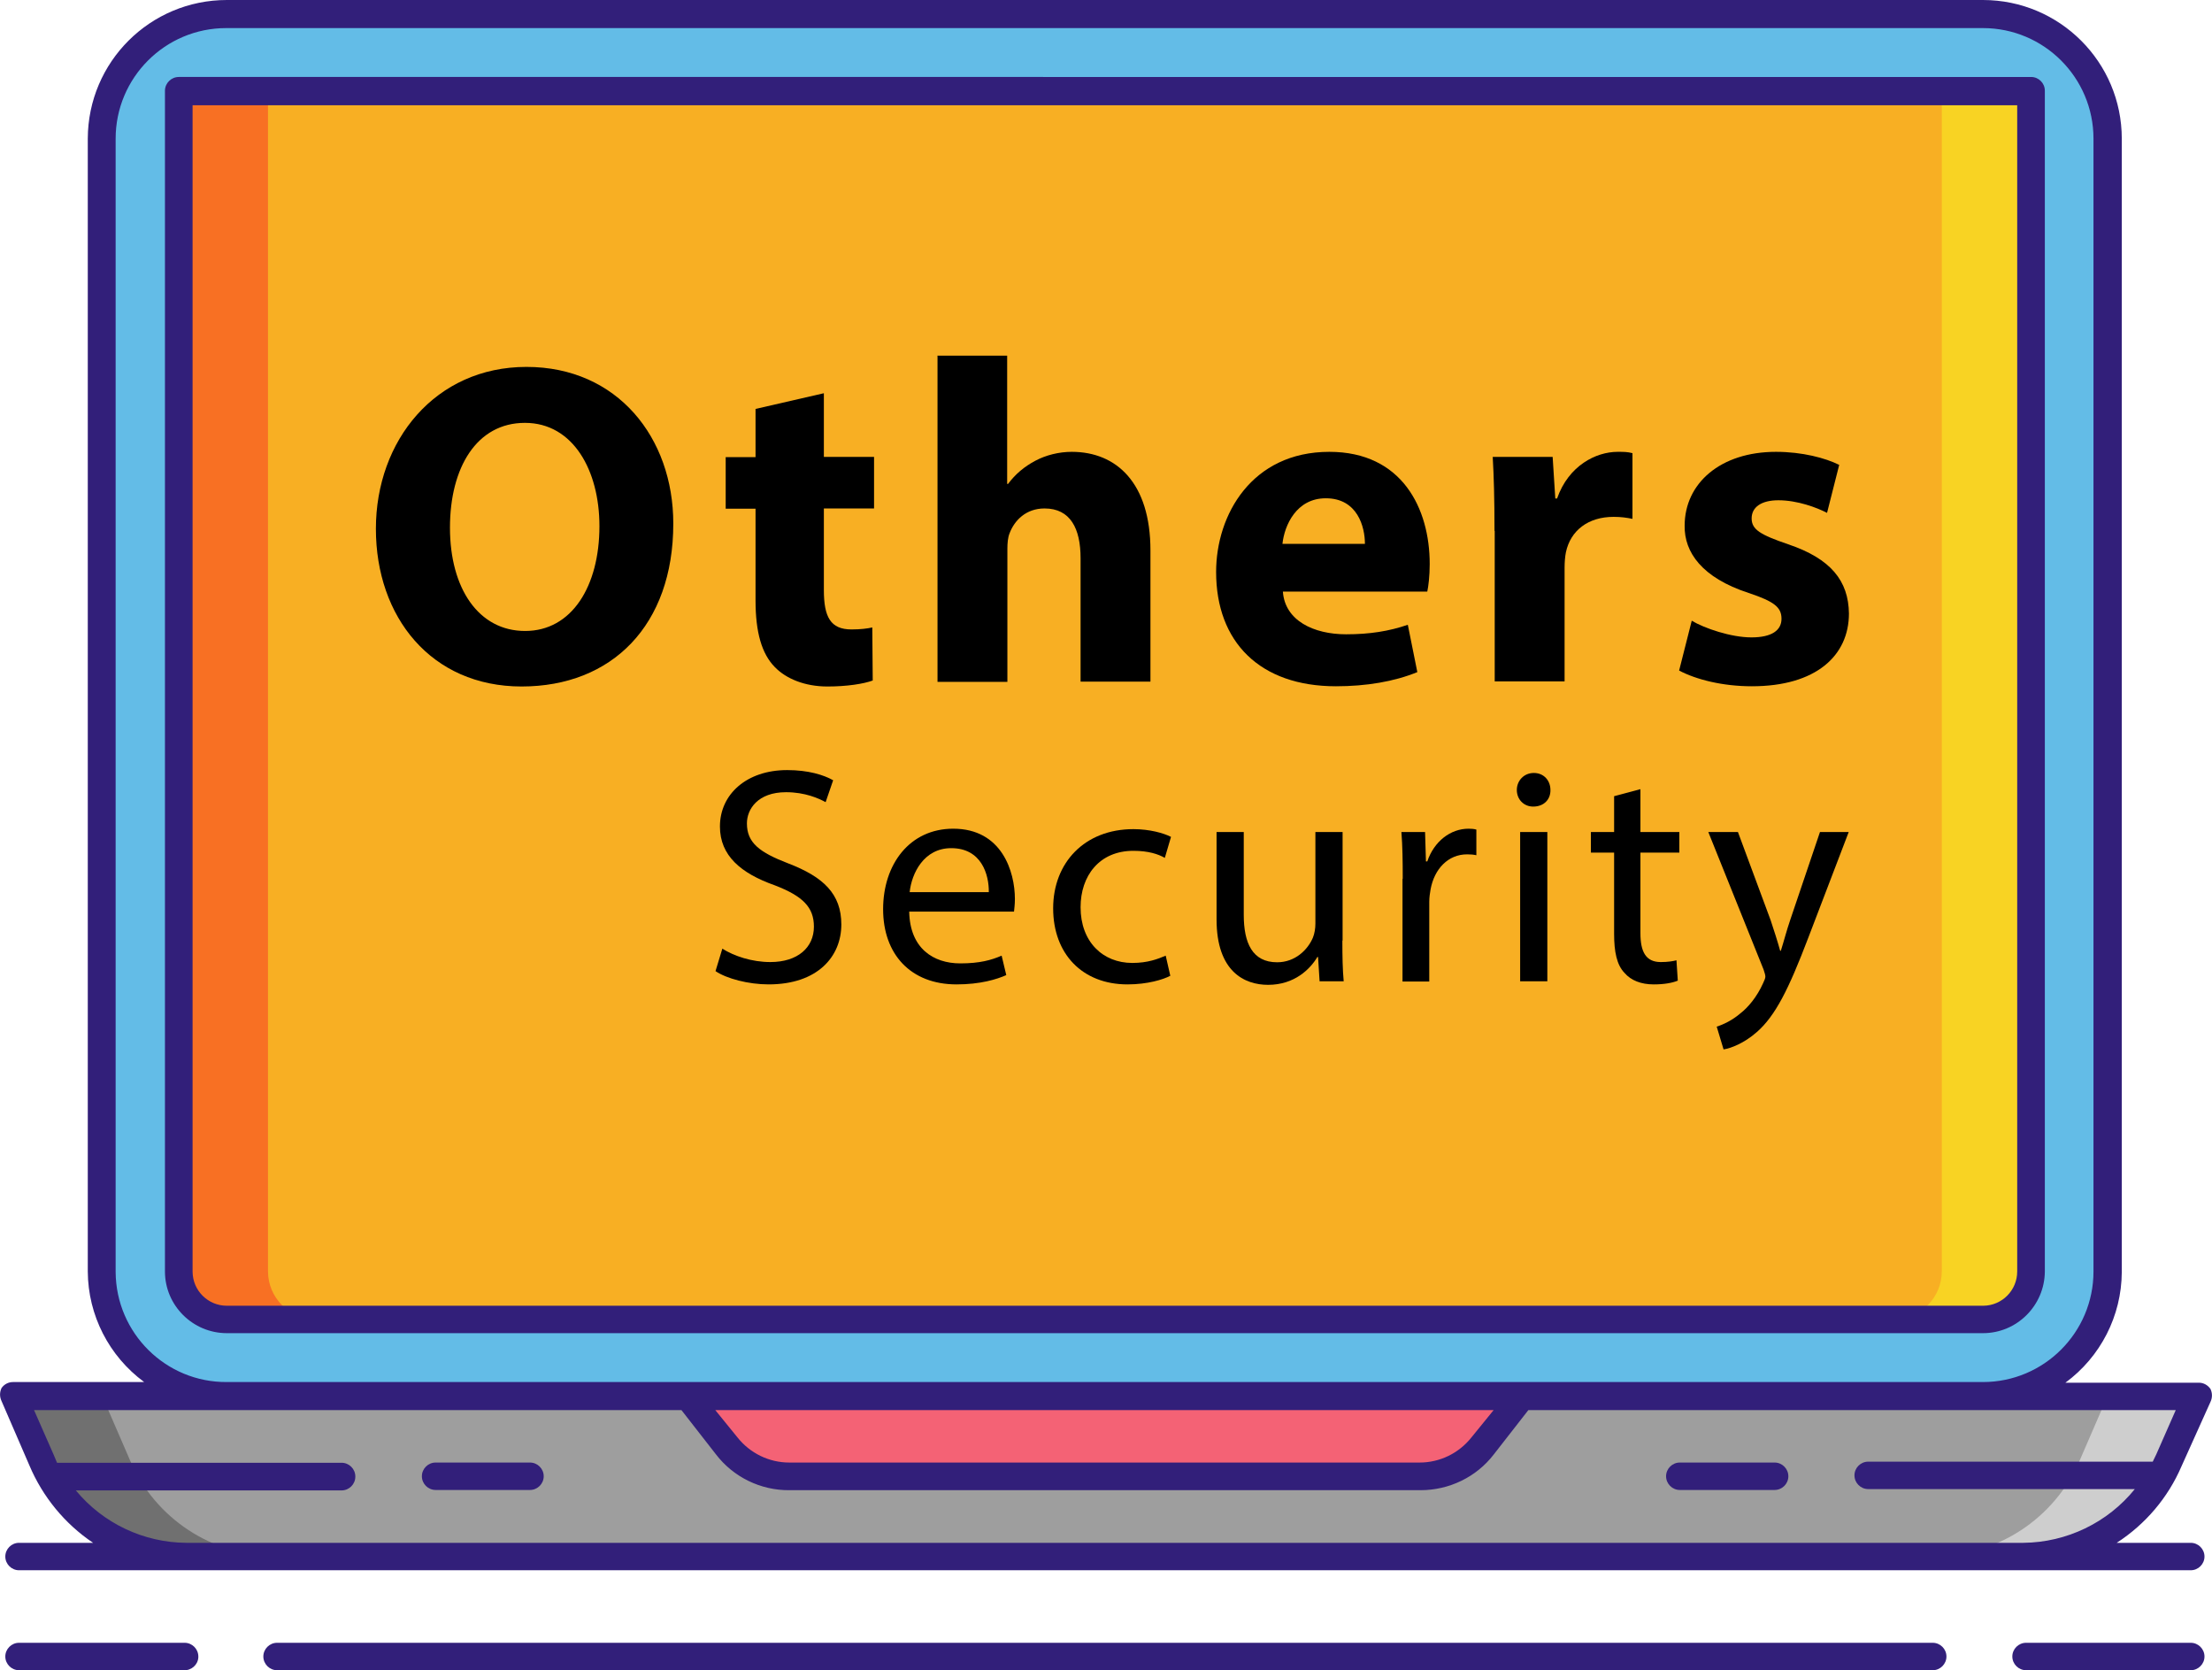 <?xml version="1.0" encoding="UTF-8"?>
<svg id="Layer_1" data-name="Layer 1" xmlns="http://www.w3.org/2000/svg" viewBox="0 0 100.04 75.52">
  <defs>
    <style>
      .cls-1 {
        fill: #321f7a;
      }

      .cls-2 {
        fill: #707070;
      }

      .cls-3 {
        fill: #f87023;
      }

      .cls-4 {
        fill: #63bce7;
      }

      .cls-5 {
        fill: #f46275;
      }

      .cls-6 {
        fill: #f8af23;
      }

      .cls-7 {
        fill: #cecece;
      }

      .cls-8 {
        fill: #9e9e9e;
      }

      .cls-9 {
        fill: #f8d323;
      }
    </style>
  </defs>
  <g>
    <g>
      <path class="cls-4" d="m10.26,63.14c-3.12,0-5.65-2.53-5.65-5.65h0V6.27C4.61,3.15,7.14.62,10.26.62h79.42c3.12,0,5.65,2.53,5.65,5.65h0v51.22c0,3.12-2.53,5.65-5.65,5.65H10.26Z"/>
      <path class="cls-6" d="m91.85,4.1v53.38c0,1.2-.96,2.17-2.16,2.18,0,0-.01,0-.02,0H10.27c-1.2,0-2.17-.96-2.18-2.16,0,0,0-.01,0-.02V4.1h83.76Z"/>
      <path class="cls-3" d="m12.12,57.48V4.1h-4v53.38c0,1.19.96,2.16,2.15,2.18h4c-1.19-.02-2.15-.99-2.15-2.18Z"/>
      <path class="cls-9" d="m87.82,57.48V4.1h4v53.38c0,1.19-.96,2.16-2.15,2.18h-4c1.19-.02,2.15-.99,2.15-2.18Z"/>
      <path class="cls-8" d="m49.97,63.14H.59l1.26,2.91c1.14,2.62,3.72,4.31,6.58,4.31h83.08c2.86,0,5.44-1.69,6.58-4.31l1.26-2.91h-49.38Z"/>
      <path class="cls-2" d="m5.89,66.05l-1.26-2.91H.63l1.26,2.91c1.14,2.6,3.7,4.29,6.54,4.31h4c-2.84-.01-5.41-1.7-6.54-4.31Z"/>
      <path class="cls-7" d="m94.05,66.05l1.26-2.91h4l-1.26,2.91c-1.14,2.62-3.72,4.31-6.58,4.31h-4c2.86,0,5.44-1.69,6.58-4.31Z"/>
      <path class="cls-5" d="m31.12,63.14l1.74,2.23c.68.87,1.73,1.39,2.84,1.39h28.54c1.11,0,2.15-.51,2.84-1.38l1.74-2.23H31.12Z"/>
    </g>
    <g>
      <path class="cls-1" d="m92.48,57.49V4.1c0-.34-.28-.62-.62-.62,0,0,0,0-.01,0H8.09c-.34,0-.62.27-.63.61,0,0,0,0,0,.01v53.39c0,1.54,1.26,2.79,2.8,2.79h79.42c1.54,0,2.79-1.25,2.8-2.79Zm-83.77,0V4.76h82.52v52.73c0,.85-.68,1.54-1.53,1.55,0,0-.01,0-.02,0H10.26c-.85,0-1.54-.68-1.55-1.53,0,0,0-.01,0-.02Z"/>
      <path class="cls-1" d="m98.66,66.3l1.31-2.91c.09-.19.09-.4,0-.59-.12-.17-.31-.28-.52-.28h-6.04c1.59-1.17,2.54-3.02,2.55-5V6.27C95.96,2.81,93.15,0,89.68,0H10.26C6.79,0,3.98,2.8,3.97,6.27h0v51.22c.01,1.98.96,3.83,2.55,5H.59c-.21,0-.4.1-.52.27-.09.19-.09.4,0,.59l1.26,2.91c.6,1.42,1.6,2.64,2.88,3.5H.86c-.34,0-.62.28-.62.62H.24c0,.34.28.62.62.62h98.22c.34,0,.62-.28.62-.62h0c0-.34-.28-.62-.62-.62h-3.35c1.3-.84,2.32-2.04,2.93-3.46ZM5.23,57.49V6.27c0-2.76,2.24-5,5-5h79.45c2.76,0,5,2.24,5,5v51.22c0,2.76-2.24,5-5,5H10.26c-2.76.02-5.01-2.21-5.03-4.97,0-.01,0-.02,0-.03Zm62.32,6.27l-1,1.23c-.57.72-1.43,1.14-2.35,1.14h-28.5c-.92,0-1.78-.42-2.35-1.14l-1-1.23h35.2Zm24,6H8.43c-1.93-.01-3.77-.88-5-2.37h12.02c.34,0,.62-.28.62-.62,0,0,0,0,0-.01,0-.34-.28-.62-.62-.62H2.58l-.16-.38-.88-2h29.28l1.56,2c.79,1.03,2.02,1.63,3.32,1.62h28.54c1.3,0,2.53-.59,3.32-1.62l1.56-2h29.28l-.88,2-.16.33h-12.87c-.34,0-.62.28-.62.62h0c0,.34.28.62.62.62h12.06c-1.23,1.52-3.08,2.41-5.04,2.43h.04Z"/>
      <path class="cls-1" d="m23.97,66.13h-4.27c-.34,0-.62.28-.62.62h0c0,.34.28.62.62.62h4.27c.34,0,.62-.28.62-.62h0c0-.34-.28-.62-.62-.62h0Z"/>
      <path class="cls-1" d="m80.24,66.13h-4.27c-.34,0-.62.28-.62.62h0c0,.34.28.62.62.62h4.29c.34,0,.62-.28.62-.62h0c0-.34-.28-.62-.62-.62,0,0-.01,0-.02,0Z"/>
      <path class="cls-1" d="m8.31,74.28H.86c-.34,0-.62.28-.62.62H.24c0,.34.28.62.62.62h7.45c.34.02.64-.24.66-.58,0-.01,0-.03,0-.04,0-.34-.28-.62-.62-.62-.01,0-.03,0-.04,0Z"/>
      <path class="cls-1" d="m99.08,74.28h-7.45c-.34,0-.62.28-.62.62h0c0,.34.28.62.62.62h7.45c.34,0,.62-.28.62-.62h0c0-.34-.28-.62-.62-.62h0Z"/>
      <path class="cls-1" d="m87.41,74.28H12.53c-.34,0-.62.28-.62.62h0c0,.34.28.62.62.62h74.88c.34,0,.62-.28.62-.62h0c0-.34-.28-.62-.62-.62h0Z"/>
    </g>
  </g>
  <g>
    <path d="m32.66,42.89c.54.34,1.34.61,2.18.61,1.24,0,1.97-.66,1.97-1.6,0-.88-.5-1.38-1.77-1.87-1.53-.54-2.48-1.34-2.48-2.66,0-1.46,1.21-2.55,3.04-2.55.96,0,1.66.22,2.08.46l-.34.99c-.31-.17-.93-.45-1.79-.45-1.28,0-1.77.77-1.77,1.41,0,.88.57,1.31,1.87,1.81,1.59.61,2.4,1.38,2.4,2.76,0,1.45-1.07,2.71-3.29,2.71-.91,0-1.9-.26-2.4-.6l.31-1.02Z"/>
    <path d="m41.12,41.22c.03,1.66,1.09,2.34,2.31,2.34.88,0,1.41-.15,1.87-.35l.21.88c-.43.19-1.17.42-2.25.42-2.08,0-3.32-1.37-3.32-3.4s1.2-3.64,3.17-3.64c2.2,0,2.79,1.94,2.79,3.18,0,.25-.03.45-.04.57h-4.74Zm3.6-.88c.01-.78-.32-1.99-1.7-1.99-1.24,0-1.79,1.14-1.88,1.99h3.58Z"/>
    <path d="m52.93,44.12c-.32.17-1.03.39-1.94.39-2.04,0-3.36-1.38-3.36-3.44s1.42-3.58,3.63-3.58c.73,0,1.37.18,1.7.35l-.28.95c-.29-.17-.75-.32-1.42-.32-1.55,0-2.39,1.14-2.39,2.55,0,1.56,1,2.52,2.34,2.52.7,0,1.16-.18,1.51-.33l.21.92Z"/>
    <path d="m60.71,42.53c0,.7.01,1.31.06,1.84h-1.09l-.07-1.1h-.03c-.32.54-1.03,1.26-2.23,1.26-1.06,0-2.33-.59-2.33-2.96v-3.95h1.23v3.74c0,1.28.39,2.15,1.51,2.15.82,0,1.39-.57,1.62-1.12.07-.18.11-.4.11-.63v-4.14h1.23v4.91Z"/>
    <path d="m63.44,39.73c0-.8-.01-1.48-.06-2.11h1.07l.04,1.33h.06c.31-.91,1.05-1.48,1.87-1.48.14,0,.24.01.35.04v1.16c-.13-.03-.25-.04-.42-.04-.86,0-1.48.66-1.65,1.58-.03.17-.06.36-.06.57v3.6h-1.21v-4.64Z"/>
    <path d="m70.12,35.72c.01.42-.29.75-.78.75-.43,0-.74-.33-.74-.75s.32-.77.77-.77.75.34.75.77Zm-1.37,8.65v-6.75h1.23v6.75h-1.23Z"/>
    <path d="m74.19,35.68v1.94h1.76v.93h-1.76v3.64c0,.84.24,1.31.92,1.31.32,0,.56-.04.71-.08l.06.92c-.24.1-.61.17-1.09.17-.57,0-1.03-.18-1.32-.52-.35-.36-.47-.96-.47-1.76v-3.68h-1.05v-.93h1.05v-1.62l1.2-.32Z"/>
    <path d="m78.6,37.62l1.48,3.99c.15.45.32.98.43,1.38h.03c.13-.4.26-.92.43-1.41l1.34-3.96h1.3l-1.84,4.81c-.88,2.31-1.48,3.5-2.31,4.23-.6.53-1.2.74-1.51.79l-.31-1.03c.31-.1.71-.29,1.07-.6.34-.26.75-.74,1.03-1.37.06-.13.1-.22.1-.29s-.03-.17-.08-.32l-2.5-6.22h1.34Z"/>
  </g>
  <g>
    <path d="m30.45,23.68c0,4.59-2.77,7.36-6.86,7.36s-6.59-3.14-6.59-7.13,2.69-7.32,6.81-7.32,6.64,3.21,6.64,7.08Zm-10.1.18c0,2.74,1.29,4.67,3.4,4.67s3.36-2.02,3.36-4.74c0-2.52-1.19-4.67-3.37-4.67s-3.39,2.02-3.39,4.74Z"/>
    <path d="m37.26,17.76v2.9h2.27v2.33h-2.27v3.68c0,1.23.3,1.79,1.25,1.79.41,0,.72-.04.94-.09l.02,2.4c-.41.15-1.16.27-2.05.27-1.02,0-1.87-.35-2.38-.88-.59-.6-.87-1.57-.87-3.01v-4.15h-1.35v-2.33h1.35v-2.18l3.09-.71Z"/>
    <path d="m42.39,16.08h3.16v5.8h.04c.33-.44.73-.78,1.24-1.05.47-.25,1.06-.4,1.64-.4,2.02,0,3.56,1.4,3.56,4.46v5.93h-3.16v-5.58c0-1.34-.46-2.25-1.63-2.25-.84,0-1.36.54-1.58,1.12-.08.19-.1.46-.1.69v6.03h-3.16v-14.73Z"/>
    <path d="m58.02,26.75c.09,1.31,1.39,1.93,2.86,1.93,1.07,0,1.94-.14,2.79-.43l.43,2.14c-1.05.43-2.32.64-3.68.64-3.44,0-5.42-2-5.42-5.17,0-2.58,1.61-5.43,5.12-5.43,3.29,0,4.54,2.56,4.54,5.07,0,.55-.06,1.02-.11,1.25h-6.53Zm3.71-2.16c0-.76-.33-2.06-1.77-2.06-1.33,0-1.87,1.22-1.96,2.06h3.73Z"/>
    <path d="m67.59,24.01c0-1.49-.03-2.47-.08-3.35h2.71l.12,1.88h.08c.52-1.49,1.76-2.11,2.74-2.11.29,0,.44,0,.67.06v2.97c-.25-.05-.5-.09-.85-.09-1.16,0-1.95.62-2.16,1.6-.04.2-.06.45-.06.7v5.14h-3.16v-6.81Z"/>
    <path d="m76.5,28.06c.58.35,1.79.76,2.71.76s1.36-.32,1.36-.84-.32-.78-1.49-1.17c-2.11-.69-2.91-1.84-2.89-3.04,0-1.91,1.61-3.34,4.13-3.34,1.19,0,2.24.28,2.86.59l-.55,2.17c-.46-.24-1.34-.57-2.2-.57-.77,0-1.21.31-1.21.82s.4.74,1.65,1.17c1.93.65,2.73,1.65,2.75,3.13,0,1.9-1.48,3.29-4.39,3.29-1.32,0-2.51-.3-3.29-.71l.57-2.25Z"/>
  </g>
</svg>